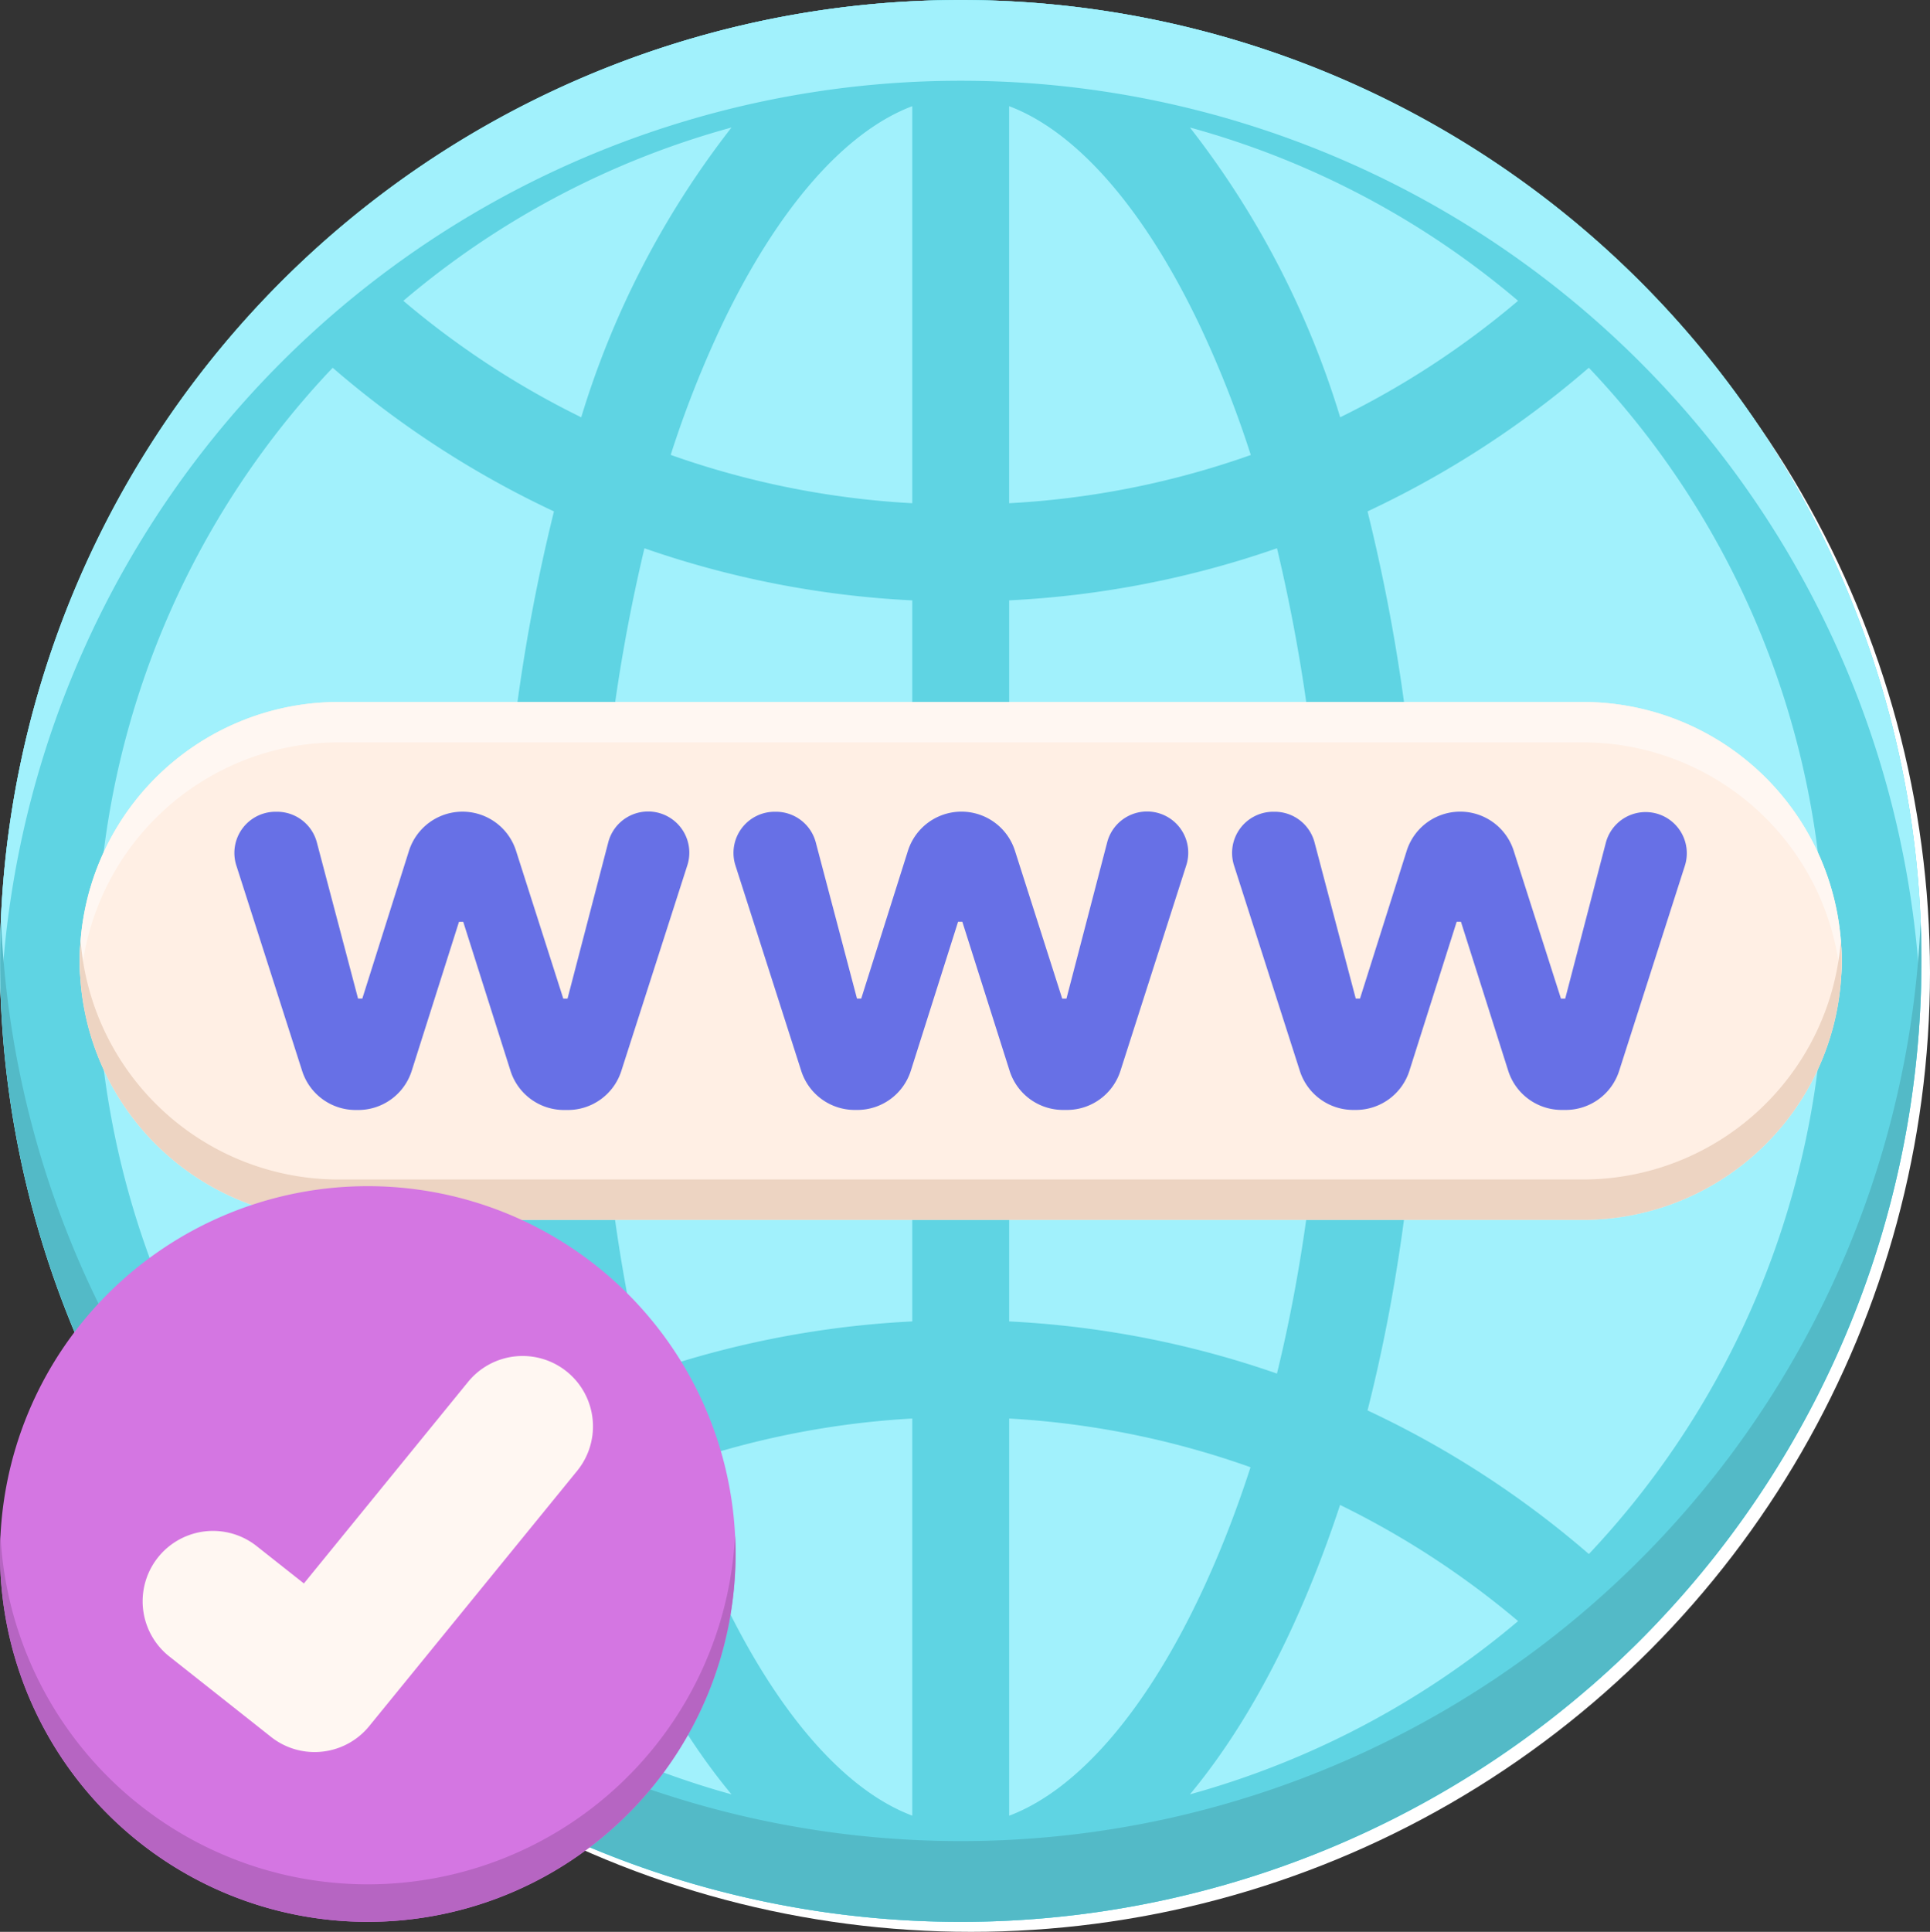 <svg xmlns="http://www.w3.org/2000/svg" width="69.436" height="69.486" viewBox="0 0 69.436 69.486">
  <rect x="0" y="0" width="69.436" height="69.486" fill="#333333" stroke="none"/>
  <g id="Grupo_874076" data-name="Grupo 874076" transform="translate(0)">
    <circle id="Elipse_4817" data-name="Elipse 4817" cx="34.5" cy="34.5" r="34.5" transform="translate(0.436 0.486)" fill="#fff"/>
    <g id="dominio" transform="translate(0 0)">
      <path id="Trazado_636884" data-name="Trazado 636884" d="M69.127,34.564A34.564,34.564,0,1,1,34.564,0,34.563,34.563,0,0,1,69.127,34.564Zm0,0" transform="translate(0 0)" fill="#a1f1fc"/>
      <path id="Trazado_636885" data-name="Trazado 636885" d="M95.1,351.73A34.466,34.466,0,0,0,69.98,362.55a34.69,34.69,0,0,0,2.518,2.409q.306-.324.622-.641a31.079,31.079,0,0,1,43.951,0q.316.316.622.641a34.7,34.7,0,0,0,2.518-2.409A34.466,34.466,0,0,0,95.1,351.73Zm0,0" transform="translate(-60.532 -304.242)" fill="#5fd4e3"/>
      <path id="Trazado_636886" data-name="Trazado 636886" d="M69.116,35.438q.011-.436.011-.874t-.011-.874A34.565,34.565,0,0,0,35.438.011Q35,0,34.564,0T33.69.011A34.565,34.565,0,0,0,.011,33.69Q0,34.126,0,34.564t.011.874A34.565,34.565,0,0,0,33.69,69.116q.436.011.874.011t.874-.011A34.564,34.564,0,0,0,69.116,35.438ZM51.1,32.821a65.3,65.3,0,0,0-1.9-14.427,34.6,34.6,0,0,0,7.962-5.167,30.83,30.83,0,0,1,8.433,19.593Zm-47.564,0a30.83,30.83,0,0,1,8.433-19.593,34.613,34.613,0,0,0,7.961,5.167,65.332,65.332,0,0,0-1.9,14.427ZM32.821,18.1a31.016,31.016,0,0,1-8.691-1.738A38.255,38.255,0,0,1,26,11.629c2-4.168,4.409-6.9,6.821-7.81ZM42.81,4.586a30.8,30.8,0,0,1,11.806,6.233,30.931,30.931,0,0,1-6.4,4.19A32.084,32.084,0,0,0,42.81,4.586ZM45,16.366A30.99,30.99,0,0,1,36.306,18.1V3.819c2.411.908,4.824,3.642,6.821,7.81A38.221,38.221,0,0,1,45,16.366ZM20.911,15.01a30.985,30.985,0,0,1-6.4-4.19A30.789,30.789,0,0,1,26.318,4.586,32.072,32.072,0,0,0,20.911,15.01Zm2.274,4.711a34.432,34.432,0,0,0,9.636,1.874V32.821H21.516A62.042,62.042,0,0,1,23.185,19.721Zm9.636,16.586v29C30.409,64.4,28,61.666,26,57.5c-2.712-5.662-4.286-13.132-4.484-21.192Zm3.486,29v-29h11.3c-.2,8.06-1.773,15.53-4.484,21.192C41.13,61.666,38.718,64.4,36.307,65.309Zm0-32.487V21.594a34.432,34.432,0,0,0,9.636-1.874,62.009,62.009,0,0,1,1.669,13.1ZM3.535,36.306H18.029c.287,12.087,3.549,22.541,8.289,28.235A31.115,31.115,0,0,1,3.535,36.306ZM42.81,64.541c4.74-5.695,8-16.147,8.289-28.235H65.593A31.115,31.115,0,0,1,42.81,64.541Zm0,0" transform="translate(0 0)" fill="#5fd4e3"/>
      <path id="Trazado_636887" data-name="Trazado 636887" d="M.032,36.016A34.564,34.564,0,0,1,33.69,2.915q.436-.011.874-.011t.874.011A34.564,34.564,0,0,1,69.1,36.016c.007-.193.016-.385.021-.579q.011-.436.011-.874t-.011-.874A34.565,34.565,0,0,0,35.438.011Q35,0,34.564,0T33.69.011A34.565,34.565,0,0,0,.011,33.69Q0,34.126,0,34.564t.011.874c0,.194.014.386.021.579Zm0,0" transform="translate(0 0)" fill="#a1f1fc"/>
      <path id="Trazado_636888" data-name="Trazado 636888" d="M69.1,245.242a34.564,34.564,0,0,1-33.657,33.1q-.436.011-.874.011t-.874-.011a34.564,34.564,0,0,1-33.658-33.1c-.007.193-.016.385-.021.579q-.011.436-.011.874t.011.874A34.564,34.564,0,0,0,33.69,281.247q.436.011.874.011t.874-.011a34.564,34.564,0,0,0,33.679-33.679q.011-.436.011-.874t-.011-.874C69.112,245.627,69.1,245.435,69.1,245.242Zm0,0" transform="translate(0 -212.131)" fill="#53bac7"/>
      <path id="Trazado_636889" data-name="Trazado 636889" d="M75.329,205.643H30.567a9.314,9.314,0,0,1,0-18.628H75.329a9.314,9.314,0,1,1,0,18.628Zm0,0" transform="translate(-18.384 -161.766)" fill="#ffefe4"/>
      <path id="Trazado_636890" data-name="Trazado 636890" d="M75.329,187.016H30.567a9.314,9.314,0,0,0-9.313,9.314c0,.245.012.486.031.726a9.312,9.312,0,0,1,9.283-8.588H75.329a9.312,9.312,0,0,1,9.283,8.588c.019-.24.031-.482.031-.726A9.314,9.314,0,0,0,75.329,187.016Zm0,0" transform="translate(-18.384 -161.766)" fill="#fff7f2"/>
      <path id="Trazado_636891" data-name="Trazado 636891" d="M30.567,260.661H75.329a9.314,9.314,0,0,0,9.314-9.314c0-.245-.013-.486-.031-.726a9.312,9.312,0,0,1-9.283,8.588H30.567a9.312,9.312,0,0,1-9.283-8.588c-.018.24-.031.482-.031.726A9.313,9.313,0,0,0,30.567,260.661Zm0,0" transform="translate(-18.384 -216.784)" fill="#edd4c2"/>
      <g id="Grupo_894593" data-name="Grupo 894593" transform="translate(8.436 29.198)">
        <path id="Trazado_636892" data-name="Trazado 636892" d="M63.967,216.258h.047a1.481,1.481,0,0,1,1.433,1.1l1.483,5.62h.153l1.678-5.312a2.021,2.021,0,0,1,3.852-.005l1.7,5.318h.153l1.464-5.616a1.482,1.482,0,1,1,2.845.826L76.4,225.585a2.02,2.02,0,0,1-1.924,1.4h-.135a2.021,2.021,0,0,1-1.927-1.41l-1.7-5.358h-.153l-1.7,5.358a2.02,2.02,0,0,1-1.926,1.41h-.091a2.02,2.02,0,0,1-1.924-1.4l-2.369-7.394A1.481,1.481,0,0,1,63.967,216.258Zm0,0" transform="translate(-62.484 -216.258)" fill="#6770e6"/>
        <path id="Trazado_636893" data-name="Trazado 636893" d="M196.9,216.258h.048a1.481,1.481,0,0,1,1.432,1.1l1.483,5.62h.153l1.679-5.312a2.02,2.02,0,0,1,3.851-.005l1.7,5.318h.153l1.464-5.616a1.482,1.482,0,1,1,2.845.826l-2.369,7.394a2.021,2.021,0,0,1-1.925,1.4h-.135a2.02,2.02,0,0,1-1.926-1.41l-1.7-5.358H203.5l-1.7,5.358a2.021,2.021,0,0,1-1.926,1.41h-.091a2.021,2.021,0,0,1-1.924-1.4l-2.369-7.394A1.481,1.481,0,0,1,196.9,216.258Zm0,0" transform="translate(-177.467 -216.258)" fill="#6770e6"/>
        <path id="Trazado_636894" data-name="Trazado 636894" d="M329.827,216.258h.047a1.481,1.481,0,0,1,1.432,1.1l1.483,5.62h.153l1.679-5.312a2.02,2.02,0,0,1,3.851-.005l1.7,5.318h.153l1.464-5.616a1.481,1.481,0,1,1,2.844.826l-2.369,7.394a2.021,2.021,0,0,1-1.924,1.4H340.2a2.021,2.021,0,0,1-1.926-1.41l-1.7-5.358h-.154l-1.7,5.358a2.021,2.021,0,0,1-1.926,1.41h-.091a2.02,2.02,0,0,1-1.924-1.4l-2.369-7.394A1.481,1.481,0,0,1,329.827,216.258Zm0,0" transform="translate(-292.449 -216.258)" fill="#6770e6"/>
      </g>
      <path id="Trazado_636895" data-name="Trazado 636895" d="M26.463,329.231A13.231,13.231,0,1,1,13.231,316,13.231,13.231,0,0,1,26.463,329.231Zm0,0" transform="translate(0 -273.335)" fill="#d476e2"/>
      <path id="Trazado_636896" data-name="Trazado 636896" d="M13.255,421.536A13.232,13.232,0,0,1,.017,408.977c-.012.233-.018.466-.017.7a13.231,13.231,0,0,0,26.463-.047c0-.217-.007-.433-.017-.648A13.232,13.232,0,0,1,13.255,421.536Zm0,0" transform="translate(0 -353.759)" fill="#b665c2"/>
      <path id="Trazado_636897" data-name="Trazado 636897" d="M44.187,375.491a2.517,2.517,0,0,1-1.568-.546l-3.656-2.891a2.531,2.531,0,1,1,3.14-3.971l1.7,1.344,5.907-7.25a2.531,2.531,0,1,1,3.924,3.2l-7.482,9.183A2.529,2.529,0,0,1,44.187,375.491Zm0,0" transform="translate(-32.87 -312.472)" fill="#fff7f2"/>
    </g>
  </g>
</svg>
